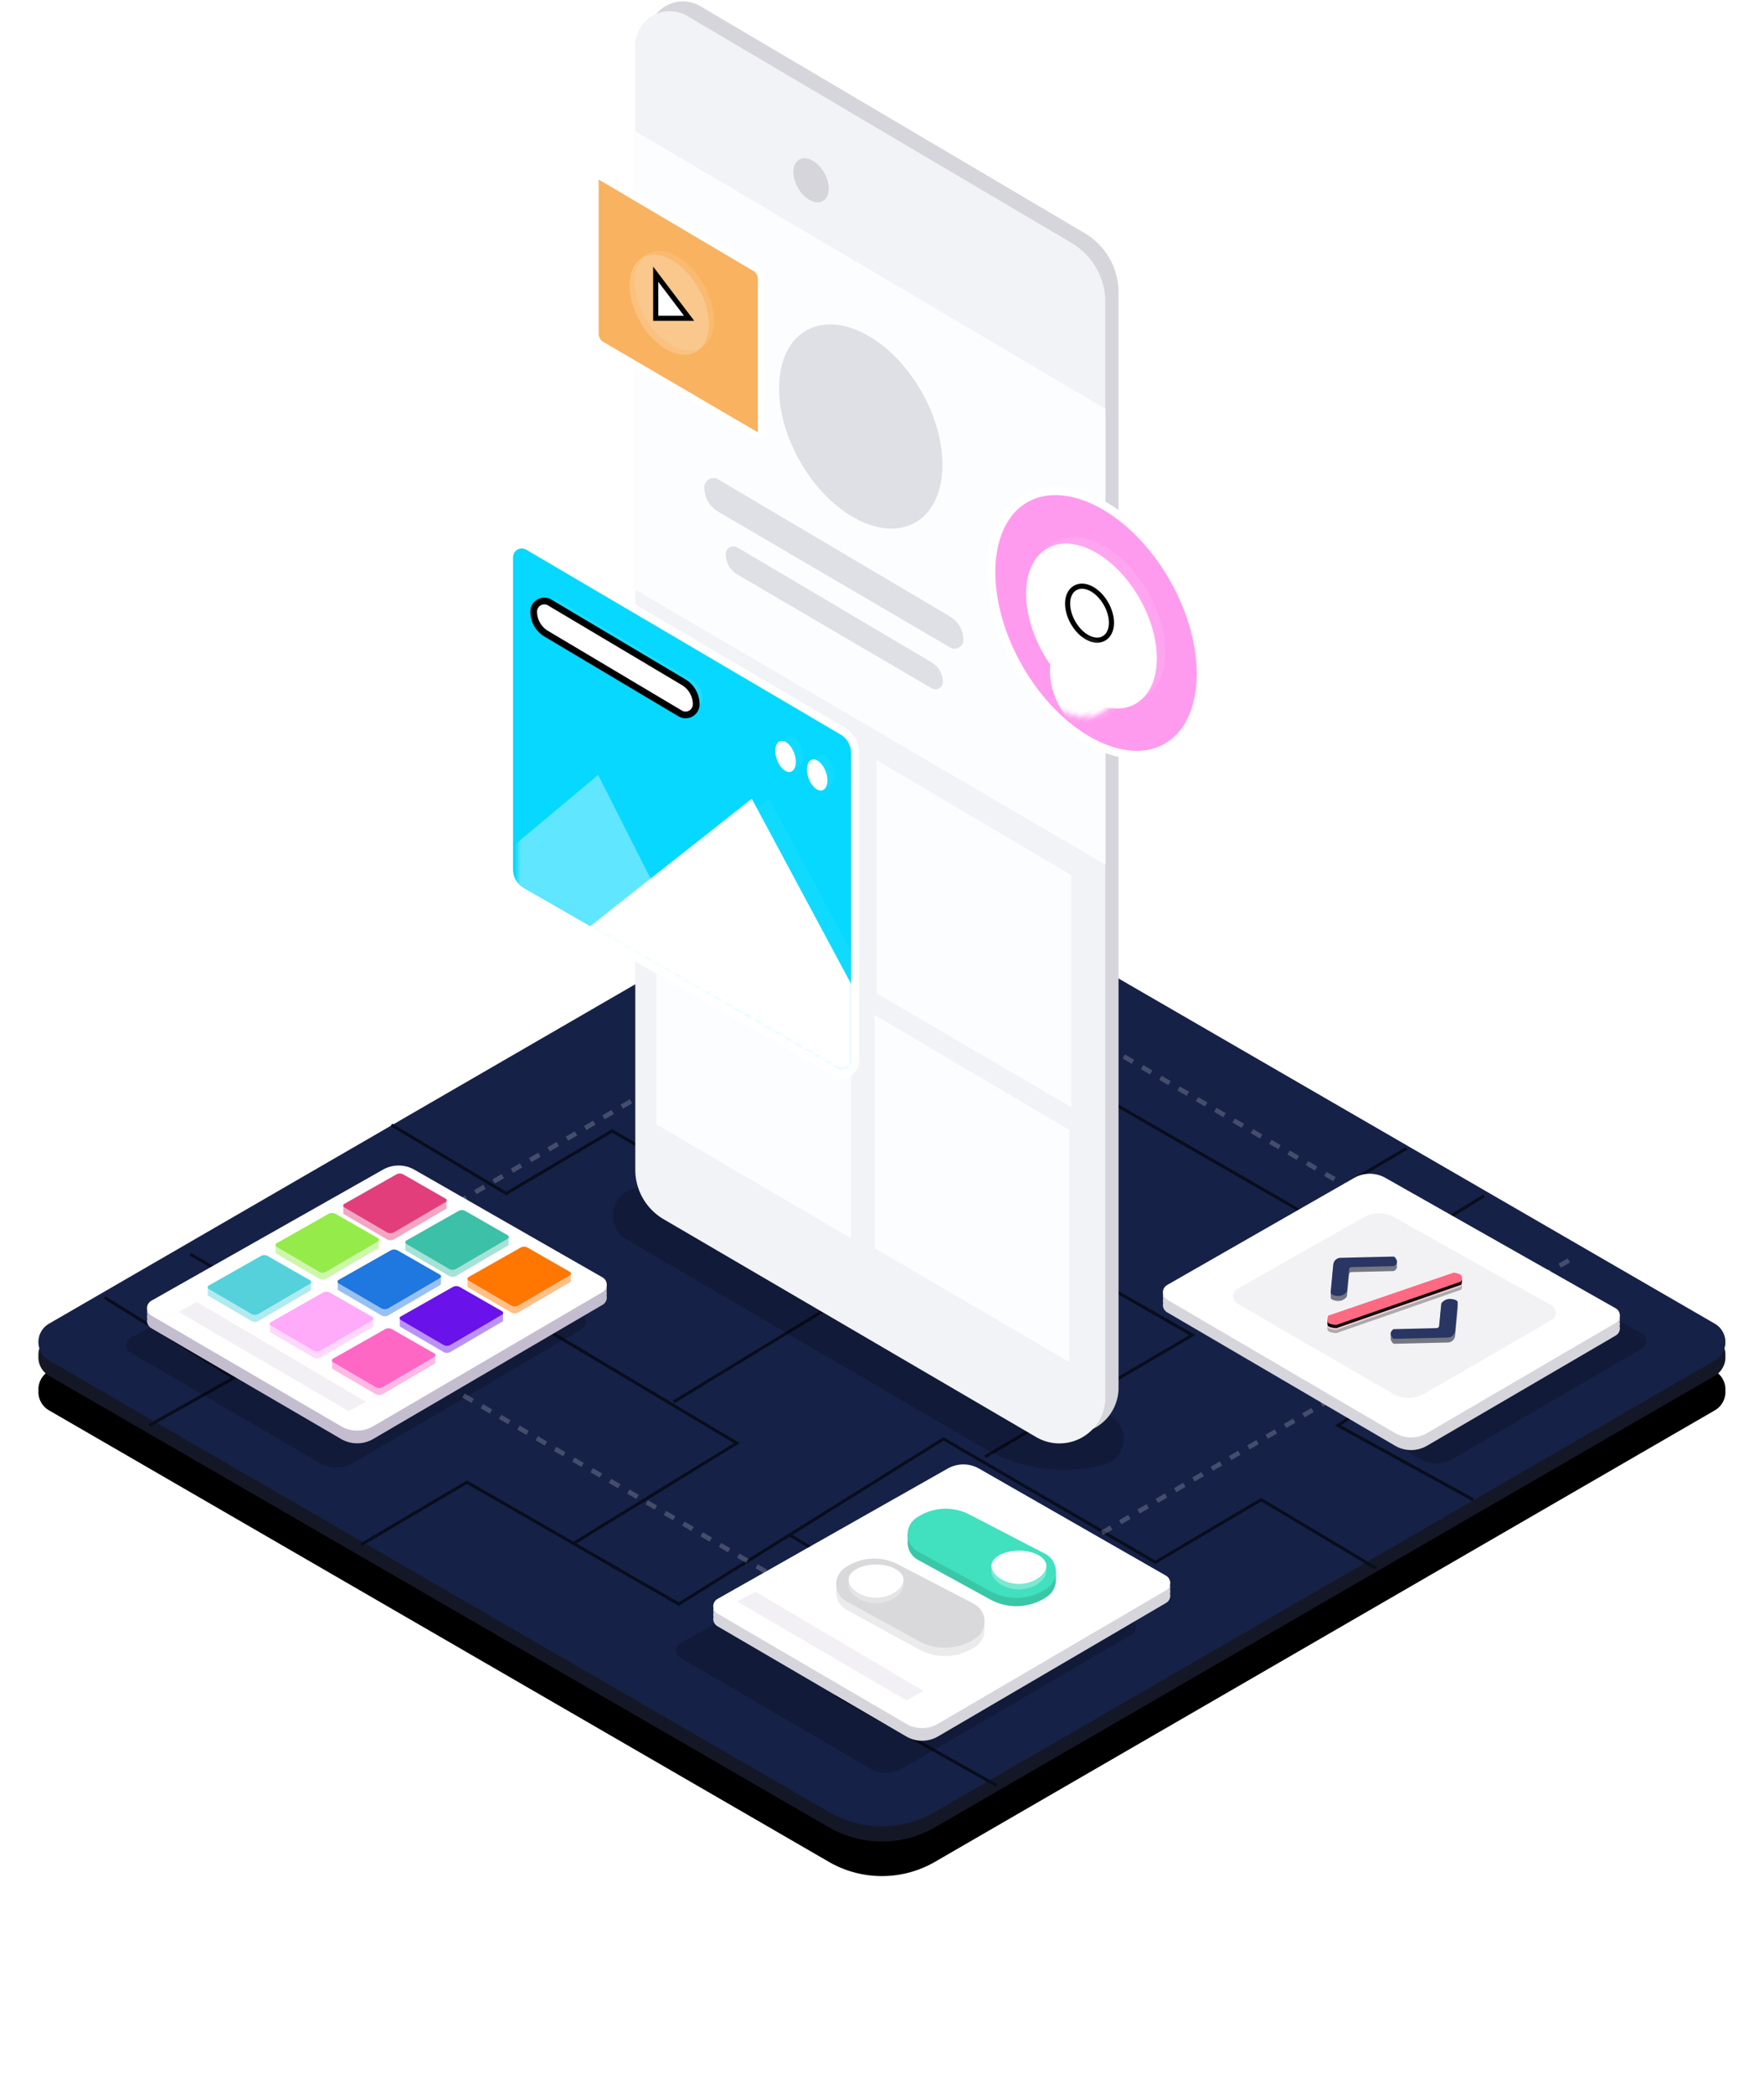 <svg viewBox="0 0 306 363" xmlns="http://www.w3.org/2000/svg" xmlns:xlink="http://www.w3.org/1999/xlink">

  <defs>
    <linearGradient x1="50%" y1="-31.597%" x2="48.824%" y2="83.334%" id="aImagePromo">
      <stop offset="0%"></stop>
      <stop stop-color="#210846" offset="100%"></stop>
    </linearGradient>
    <path
      d="M3.297 81.846a3.273 3.273 0 0 1 0-.984 3.273 3.273 0 0 1 0-.985 3.277 3.277 0 0 1 1.598-3.325L125.433 6.727a16.384 16.384 0 0 1 16.425 0l120.538 69.827a3.278 3.278 0 0 1 1.598 3.33c.05.323.05.655 0 .984.05.323.05.655 0 .984a3.277 3.277 0 0 1-1.598 3.325l-120.538 69.827a16.384 16.384 0 0 1-16.425 0L4.895 85.176a3.278 3.278 0 0 1-1.598-3.33z"
      id="bImagePromo"></path>
    <path
      d="M3.67 215.315a3.678 3.678 0 0 1 1.829-3.407l135.272-78.31a18.388 18.388 0 0 1 18.426 0l135.273 78.31a3.678 3.678 0 0 1 1.829 3.413 3.678 3.678 0 0 1-1.829 3.407l-135.273 78.31a18.388 18.388 0 0 1-18.426 0L5.498 218.728a3.678 3.678 0 0 1-1.829-3.413z"
      id="dImagePromo"></path>
    <filter x="-4.6%" y="-4.4%" width="109.2%" height="116%" filterUnits="objectBoundingBox"
      id="cImagePromo">
      <feOffset dy="6" in="SourceAlpha" result="shadowOffsetOuter1"></feOffset>
      <feGaussianBlur stdDeviation="3.5" in="shadowOffsetOuter1" result="shadowBlurOuter1">
      </feGaussianBlur>
      <feColorMatrix values="0 0 0 0 0 0 0 0 0 0 0 0 0 0 0 0 0 0 0.21 0" in="shadowBlurOuter1">
      </feColorMatrix>
    </filter>
    <filter x="-25.8%" y="-43.4%" width="151.6%" height="187.7%" filterUnits="objectBoundingBox"
      id="eImagePromo">
      <feOffset dx="4" dy="5" in="SourceAlpha" result="shadowOffsetOuter1"></feOffset>
      <feGaussianBlur stdDeviation="3" in="shadowOffsetOuter1" result="shadowBlurOuter1">
      </feGaussianBlur>
      <feColorMatrix values="0 0 0 0 0 0 0 0 0 0.004 0 0 0 0 0.078 0 0 0 0.34 0"
        in="shadowBlurOuter1" result="shadowMatrixOuter1"></feColorMatrix>
      <feMerge>
        <feMergeNode in="shadowMatrixOuter1"></feMergeNode>
        <feMergeNode in="SourceGraphic"></feMergeNode>
      </feMerge>
    </filter>
    <filter x="-25.8%" y="-43.5%" width="152.5%" height="188.1%" filterUnits="objectBoundingBox"
      id="fImagePromo">
      <feOffset dx="4" dy="5" in="SourceAlpha" result="shadowOffsetOuter1"></feOffset>
      <feGaussianBlur stdDeviation="3" in="shadowOffsetOuter1" result="shadowBlurOuter1">
      </feGaussianBlur>
      <feColorMatrix values="0 0 0 0 0 0 0 0 0 0.004 0 0 0 0 0.078 0 0 0 0.34 0"
        in="shadowBlurOuter1" result="shadowMatrixOuter1"></feColorMatrix>
      <feMerge>
        <feMergeNode in="shadowMatrixOuter1"></feMergeNode>
        <feMergeNode in="SourceGraphic"></feMergeNode>
      </feMerge>
    </filter>
    <filter x="-25.8%" y="-43.8%" width="152.4%" height="189.6%" filterUnits="objectBoundingBox"
      id="gImagePromo">
      <feOffset dx="4" dy="5" in="SourceAlpha" result="shadowOffsetOuter1"></feOffset>
      <feGaussianBlur stdDeviation="3" in="shadowOffsetOuter1" result="shadowBlurOuter1">
      </feGaussianBlur>
      <feColorMatrix values="0 0 0 0 0 0 0 0 0 0.004 0 0 0 0 0.078 0 0 0 0.44 0"
        in="shadowBlurOuter1" result="shadowMatrixOuter1"></feColorMatrix>
      <feMerge>
        <feMergeNode in="shadowMatrixOuter1"></feMergeNode>
        <feMergeNode in="SourceGraphic"></feMergeNode>
      </feMerge>
    </filter>
    <filter x="-41.9%" y="-36.9%" width="184.1%" height="173.7%" filterUnits="objectBoundingBox"
      id="hImagePromo">
      <feOffset dx="3" dy="-1" in="SourceAlpha" result="shadowOffsetOuter1"></feOffset>
      <feGaussianBlur stdDeviation="4.5" in="shadowOffsetOuter1" result="shadowBlurOuter1">
      </feGaussianBlur>
      <feColorMatrix values="0 0 0 0 0 0 0 0 0 0 0 0 0 0 0 0 0 0 0.25 0" in="shadowBlurOuter1"
        result="shadowMatrixOuter1"></feColorMatrix>
      <feMerge>
        <feMergeNode in="shadowMatrixOuter1"></feMergeNode>
        <feMergeNode in="SourceGraphic"></feMergeNode>
      </feMerge>
    </filter>
    <path
      d="M16.271 34.141c5.315-.019 9.648-6.976 9.679-15.54.03-8.563-4.252-15.49-9.566-15.47-5.314.02-9.648 6.977-9.679 15.54-.03 8.564 4.252 15.49 9.566 15.47z"
      id="iImagePromo"></path>
    <filter x="-56.1%" y="-33.6%" width="208%" height="170%" filterUnits="objectBoundingBox"
      id="kImagePromo">
      <feOffset dx="6" dy="-1" in="SourceAlpha" result="shadowOffsetOuter1"></feOffset>
      <feGaussianBlur stdDeviation="5" in="shadowOffsetOuter1" result="shadowBlurOuter1">
      </feGaussianBlur>
      <feColorMatrix values="0 0 0 0 0 0 0 0 0 0 0 0 0 0 0 0 0 0 0.25 0" in="shadowBlurOuter1"
        result="shadowMatrixOuter1"></feColorMatrix>
      <feMerge>
        <feMergeNode in="shadowMatrixOuter1"></feMergeNode>
        <feMergeNode in="SourceGraphic"></feMergeNode>
      </feMerge>
    </filter>
    <path
      d="M3.57.649l54.505 32.044a4.444 4.444 0 0 1 2.192 3.83V89.94a2.222 2.222 0 0 1-3.33 1.927L2.453 60.557a4.444 4.444 0 0 1-2.23-3.853V2.564A2.222 2.222 0 0 1 3.57.65z"
      id="lImagePromo"></path>
    <path
      d="M1.835 2.438l54.504 32.044a4.444 4.444 0 0 1 2.192 3.83v53.416a2.222 2.222 0 0 1-3.329 1.927L.716 62.346a4.444 4.444 0 0 1-2.23-3.853V4.353a2.222 2.222 0 0 1 3.349-1.915z"
      id="mImagePromo"></path>
    <filter x="-74.8%" y="-48.8%" width="250.3%" height="199.6%" filterUnits="objectBoundingBox"
      id="oImagePromo">
      <feOffset dx="4" dy="-1" in="SourceAlpha" result="shadowOffsetOuter1"></feOffset>
      <feGaussianBlur stdDeviation="4" in="shadowOffsetOuter1" result="shadowBlurOuter1">
      </feGaussianBlur>
      <feColorMatrix values="0 0 0 0 0 0 0 0 0 0 0 0 0 0 0 0 0 0 0.25 0" in="shadowBlurOuter1"
        result="shadowMatrixOuter1"></feColorMatrix>
      <feMerge>
        <feMergeNode in="shadowMatrixOuter1"></feMergeNode>
        <feMergeNode in="SourceGraphic"></feMergeNode>
      </feMerge>
    </filter>
  </defs>
  <g fill="none" fill-rule="evenodd">
    <g transform="translate(3 19.901)">
      <use fill="#000" filter="url(#cImagePromo)" xlink:href="#dImagePromo"></use>
      <use fill="#141826" xlink:href="#dImagePromo"></use>
    </g>
    <path
      d="M297.47 235.967l-135.273 78.31a18.388 18.388 0 0 1-18.426 0L8.498 235.967a3.678 3.678 0 0 1 0-6.366l135.273-78.31a18.388 18.388 0 0 1 18.426 0l135.273 78.31a3.678 3.678 0 0 1 0 6.366z"
      fill="#162147" fill-rule="nonzero"></path>
    <g stroke="#080D1C" stroke-width="0.532">
      <path
        d="M62.631 267.943l18.371-10.857 36.742 21.147 45.927-28.654 36.742 21.404 18.371-10.857 19.918 11.9M243.965 199.202l-18.371 10.857-36.742-21.148-45.927 28.654-36.742-21.404-18.371 10.857-19.918-11.9">
      </path>
      <path
        d="M99.373 267.79l28.435-17.478-34.975-20.866-18.812 11.559-41.013-23.44M136.98 266.246l27.552 16.661-19.232 11.288 27.557 15.49M18.106 225.035l22.472 13.95-14.689 8.264M161.363 205.51l45.466 26.062-35.978 21.12M123.538 206.461l27.708-16.13-27.708-12.366 15.538-9.066-11.268-6.41M257.453 207.394l-31.622 19.586 20.51 10.996-14.253 9.273 23.438 12.877M116.83 243.183l50.287-30.634">
      </path>
    </g>
    <path
      d="M130.83 209.053l61.808 36.501a4.67 4.67 0 0 1-1.254 8.555 28.14 28.14 0 0 1-20.958-3.025l-61.757-36.11a4.8 4.8 0 0 1 1.177-8.78 27.319 27.319 0 0 1 20.984 2.859zM118.049 285.004l40.18-22.74a5.516 5.516 0 0 1 5.456.013l32.63 18.672a1.471 1.471 0 0 1 .013 2.547l-39.794 23.275a5.516 5.516 0 0 1-5.565.003l-32.937-19.219a1.471 1.471 0 0 1 .017-2.55zM284.878 231.332l-40.18-22.74a5.516 5.516 0 0 0-5.457.012l-32.63 18.673a1.471 1.471 0 0 0-.012 2.546l39.793 23.275a5.516 5.516 0 0 0 5.566.003l32.937-19.219a1.471 1.471 0 0 0-.017-2.55zM22.66 232.067l40.179-22.74a5.516 5.516 0 0 1 5.457.013l32.63 18.672a1.471 1.471 0 0 1 .012 2.547l-39.793 23.275a5.516 5.516 0 0 1-5.565.003l-32.937-19.219a1.471 1.471 0 0 1 .016-2.55z"
      fill-opacity="0.2" fill="#000"></path>
    <g opacity="0.2" stroke="#FFF" stroke-dasharray="1.839" stroke-width="0.817">
      <path
        d="M64.51 232.801l88.757 51.701M159.977 162.882l88.758 51.701M72.925 212.345l101.617-59.314M172.095 277.015l101.618-59.314">
      </path>
    </g>
    <g>
      <svg viewBox="0 0 550 648" xmlns:xlink="http://www.w3.org/1999/xlink" class="promo-image">
        <defs>
          <filter x="-3.5%" y="-1.8%" width="107.1%" height="103.7%" filterUnits="objectBoundingBox"
            id="filter-1">
            <feOffset dx="0" dy="2" in="SourceAlpha" result="shadowOffsetOuter1"></feOffset>
            <feGaussianBlur stdDeviation="2" in="shadowOffsetOuter1" result="shadowBlurOuter1">
            </feGaussianBlur>
            <feColorMatrix values="0 0 0 0 0   0 0 0 0 0   0 0 0 0 0  0 0 0 0.5 0" type="matrix"
              in="shadowBlurOuter1" result="shadowMatrixOuter1"></feColorMatrix>
            <feMerge>
              <feMergeNode in="shadowMatrixOuter1"></feMergeNode>
              <feMergeNode in="SourceGraphic"></feMergeNode>
            </feMerge>
          </filter>
          <filter x="-27.2%" y="-45.5%" width="154.4%" height="191.0%" filterUnits="objectBoundingBox"
            id="filter-2">
            <feOffset dx="8" dy="10" in="SourceAlpha" result="shadowOffsetOuter1"></feOffset>
            <feGaussianBlur stdDeviation="5.5" in="shadowOffsetOuter1" result="shadowBlurOuter1">
            </feGaussianBlur>
            <feColorMatrix values="0 0 0 0 0   0 0 0 0 0.004   0 0 0 0 0.078  0 0 0 0.34 0"
              type="matrix" in="shadowBlurOuter1" result="shadowMatrixOuter1"></feColorMatrix>
            <feMerge>
              <feMergeNode in="shadowMatrixOuter1"></feMergeNode>
              <feMergeNode in="SourceGraphic"></feMergeNode>
            </feMerge>
          </filter>
        </defs>
        <g id="Page-1" stroke="none" transform="translate(210, 440)" stroke-width="1"
          fill="none" fill-rule="evenodd">
          <g id="1" transform="translate(-1392, -553)">
            <g id="Group-55" transform="translate(754, 29)">
              <g id="Group-21" filter="url(#filter-1)" transform="translate(439, 74)">
                <g id="Group-33">
                  <g id="Group-20-Copy" transform="translate(0, 35.524)">
                    <g id="Group-17" transform="translate(30, 193)">
                      <g id="Group-15" transform="translate(3.353, 143.065)">
                        <g id="Group-14" filter="url(#filter-2)"
                          transform="translate(167.075, 78.596)">
                          <path
                            d="M3.036,49.652 C2.926,49.226 2.923,48.773 3.036,48.336 C2.869,47.689 2.948,46.978 3.311,46.355 C3.545,45.954 3.881,45.622 4.285,45.394 L76.077,4.735 C79.103,3.021 82.81,3.029 85.828,4.758 L144.132,38.144 C145.183,38.746 145.661,39.964 145.37,41.083 C145.48,41.508 145.484,41.961 145.37,42.398 C145.535,43.038 145.461,43.741 145.106,44.36 C144.878,44.759 144.549,45.09 144.153,45.322 L73.051,86.938 C69.981,88.735 66.179,88.737 63.107,86.943 L4.255,52.58 C3.216,51.973 2.748,50.762 3.036,49.652 Z"
                            id="Combined-Shape" fill="#D5D5DB"></path>
                          <path
                            d="M4.285,44.078 L76.077,3.419 C79.103,1.705 82.81,1.714 85.828,3.442 L144.132,36.828 C145.391,37.549 145.827,39.154 145.106,40.414 C144.878,40.812 144.549,41.144 144.153,41.376 L73.051,82.991 C69.981,84.788 66.179,84.79 63.107,82.996 L4.255,48.633 C3.002,47.901 2.58,46.292 3.311,45.039 C3.545,44.638 3.881,44.307 4.285,44.078 Z"
                            id="Path-6" fill="#FFFFFF"></path>
                          <polygon id="Path-2" fill="#C4BDCF" opacity="0.23"
                            points="16.095 41.81 68.532 72.788 63.177 75.683 10.454 44.906">
                          </polygon>
                          <g id="Group-28" transform="translate(40.865, 15.204)">
                            <g id="Group-26" transform="translate(22.269, 0)">
                              <path
                                d="M46.651,21.668 C46.671,21.954 46.671,22.243 46.651,22.532 C46.728,23.645 46.51,24.793 45.958,25.856 C45.486,26.767 44.798,27.549 43.954,28.134 C38.687,31.781 31.812,32.138 26.195,29.058 L3.597,16.663 C1.43,15.475 0.266,13.168 0.43,10.854 C0.41,10.568 0.41,10.279 0.43,9.99 C0.35,8.857 0.584,7.688 1.171,6.617 C1.617,5.804 2.242,5.102 2.999,4.566 C7.903,1.089 14.338,0.642 19.675,3.41 L43.268,15.644 C45.564,16.834 46.819,19.242 46.651,21.668 Z"
                                id="Combined-Shape" fill="#3AC7A8"></path>
                              <path
                                d="M2.999,3.702 L2.999,3.702 C7.903,0.225 14.338,-0.221 19.675,2.546 L43.268,14.78 C46.354,16.38 47.559,20.179 45.958,23.265 C45.486,24.176 44.798,24.958 43.954,25.542 L43.954,25.542 C38.687,29.189 31.812,29.547 26.195,26.466 L3.597,14.072 C0.63,12.445 -0.456,8.72 1.171,5.754 C1.617,4.94 2.242,4.239 2.999,3.702 Z"
                                id="Path-10" fill="#41E0BE"></path>
                              <path
                                d="M26.586,19.872 C26.563,19.726 26.551,19.581 26.551,19.436 C26.551,16.812 30.386,14.685 35.116,14.685 C39.846,14.685 43.681,16.812 43.681,19.436 C43.681,19.581 43.67,19.726 43.647,19.872 C43.67,20.013 43.681,20.156 43.681,20.3 C43.681,22.924 39.846,25.915 35.116,25.915 C30.386,25.915 26.551,22.924 26.551,20.3 C26.551,20.156 26.563,20.013 26.586,19.872 Z"
                                id="Combined-Shape" fill="#FFFFFF" opacity="0.3"></path>
                              <path
                                d="M35.116,24.187 C39.846,24.187 43.681,21.196 43.681,18.572 C43.681,15.949 39.846,13.821 35.116,13.821 C30.386,13.821 26.551,15.949 26.551,18.572 C26.551,21.196 30.386,24.187 35.116,24.187 Z"
                                id="Oval" fill="#FFFFFF" fill-rule="nonzero"></path>
                            </g>
                            <g id="Group-26-Copy" transform="translate(0, 15.549)">
                              <path
                                d="M46.651,21.668 C46.671,21.954 46.671,22.243 46.651,22.532 C46.728,23.645 46.51,24.793 45.958,25.856 C45.486,26.767 44.798,27.549 43.954,28.134 C38.687,31.781 31.812,32.138 26.195,29.058 L3.597,16.663 C1.43,15.475 0.266,13.168 0.43,10.854 C0.41,10.568 0.41,10.279 0.43,9.99 C0.35,8.857 0.584,7.688 1.171,6.617 C1.617,5.804 2.242,5.102 2.999,4.566 C7.903,1.089 14.338,0.642 19.675,3.41 L43.268,15.644 C45.564,16.834 46.819,19.242 46.651,21.668 Z"
                                id="Combined-Shape" fill="#D9D9DB" opacity="0.5"></path>
                              <path
                                d="M2.999,3.702 L2.999,3.702 C7.903,0.225 14.338,-0.221 19.675,2.546 L43.268,14.78 C46.354,16.38 47.559,20.179 45.958,23.265 C45.486,24.176 44.798,24.958 43.954,25.542 L43.954,25.542 C38.687,29.189 31.812,29.547 26.195,26.466 L3.597,14.072 C0.63,12.445 -0.456,8.72 1.171,5.754 C1.617,4.94 2.242,4.239 2.999,3.702 Z"
                                id="Path-10" fill="#D9D9DB"></path>
                              <path
                                d="M4.317,8.642 C4.294,8.496 4.282,8.351 4.282,8.206 C4.282,5.582 8.117,3.455 12.847,3.455 C17.578,3.455 21.412,5.582 21.412,8.206 C21.412,8.351 21.401,8.496 21.378,8.642 C21.401,8.783 21.412,8.926 21.412,9.07 C21.412,11.694 17.578,14.685 12.847,14.685 C8.117,14.685 4.282,11.694 4.282,9.07 C4.282,8.926 4.294,8.783 4.317,8.642 Z"
                                id="Combined-Shape" fill="#FFFFFF" opacity="0.3"></path>
                              <path
                                d="M12.847,12.958 C17.578,12.958 21.412,9.967 21.412,7.343 C21.412,4.719 17.578,2.592 12.847,2.592 C8.117,2.592 4.282,4.719 4.282,7.343 C4.282,9.967 8.117,12.958 12.847,12.958 Z"
                                id="Oval" fill="#FFFFFF"></path>
                            </g>
                          </g>
                        </g>
                      </g>
                    </g>
                  </g>
                </g>
              </g>
            </g>
          </g>
        </g>
      </svg>
      <svg viewBox="0 0 550 648" xmlns:xlink="http://www.w3.org/1999/xlink" class="promo-image">
        <defs>
          <filter x="-27.2%" y="-46.0%" width="154.4%" height="192.0%" filterUnits="objectBoundingBox"
            id="filter-1">
            <feOffset dx="8" dy="10" in="SourceAlpha" result="shadowOffsetOuter1"></feOffset>
            <feGaussianBlur stdDeviation="5.5" in="shadowOffsetOuter1" result="shadowBlurOuter1">
            </feGaussianBlur>
            <feColorMatrix values="0 0 0 0 0   0 0 0 0 0.004   0 0 0 0 0.078  0 0 0 0.34 0"
              type="matrix" in="shadowBlurOuter1" result="shadowMatrixOuter1"></feColorMatrix>
            <feMerge>
              <feMergeNode in="shadowMatrixOuter1"></feMergeNode>
              <feMergeNode in="SourceGraphic"></feMergeNode>
            </feMerge>
          </filter>
          <path
            d="M42.448,8.557 C42.545,8.937 42.474,9.43 42.236,10.033 L3.274,23.583 C1.878,23.457 1.032,23.226 0.737,22.888 C0.538,22.66 0.473,22.25 0.543,21.659 C0.473,21.256 0.538,20.672 0.737,19.907 L39.917,6.474 C41.124,6.66 41.897,6.956 42.236,7.363 C42.474,7.649 42.545,8.047 42.448,8.557 Z"
            id="path-2"></path>
          <filter x="-8.3%" y="-14.6%" width="116.7%" height="140.9%" filterUnits="objectBoundingBox"
            id="filter-3">
            <feOffset dx="0" dy="1" in="SourceAlpha" result="shadowOffsetOuter1"></feOffset>
            <feGaussianBlur stdDeviation="1" in="shadowOffsetOuter1" result="shadowBlurOuter1">
            </feGaussianBlur>
            <feColorMatrix values="0 0 0 0 0   0 0 0 0 0   0 0 0 0 0  0 0 0 0.09 0" type="matrix"
              in="shadowBlurOuter1">
            </feColorMatrix>
          </filter>
          <path
            d="M0.737,19.134 L39.917,5.701 C41.124,5.887 41.897,6.183 42.236,6.59 C42.574,6.997 42.574,7.63 42.236,8.488 L3.274,22.037 C1.878,21.912 1.032,21.68 0.737,21.342 C0.442,21.004 0.442,20.268 0.737,19.134 Z"
            id="path-4"></path>
          <filter x="-8.3%" y="-15.3%" width="116.7%" height="142.8%" filterUnits="objectBoundingBox"
            id="filter-5">
            <feOffset dx="0" dy="1" in="SourceAlpha" result="shadowOffsetOuter1"></feOffset>
            <feGaussianBlur stdDeviation="1" in="shadowOffsetOuter1" result="shadowBlurOuter1">
            </feGaussianBlur>
            <feColorMatrix values="0 0 0 0 0   0 0 0 0 0   0 0 0 0 0  0 0 0 0.09 0" type="matrix"
              in="shadowBlurOuter1">
            </feColorMatrix>
          </filter>
        </defs>
        <g id="Page-1" stroke="none" stroke-width="1" transform="translate(368, 353)"
          fill="none" fill-rule="evenodd">
          <g id="1" transform="translate(-1552, -455)">
            <g id="Group-55" transform="translate(754, 29)">
              <g id="Group-21" transform="translate(439, 74)">
                <g id="Group-33">
                  <g id="Group-20-Copy" transform="translate(0, 35.524)">
                    <g id="Group-17" transform="translate(30, 315)">
                      <g id="Group-15-Copy-2" filter="url(#filter-1)"
                        transform="translate(402.528, 44.674) scale(-1, 1) translate(-402.528, -44.674) translate(328.028, 0.674)">
                        <g id="Group-14">
                          <path
                            d="M3.036,49.021 C2.926,48.596 2.923,48.143 3.036,47.706 C2.869,47.058 2.948,46.347 3.311,45.724 C3.545,45.323 3.881,44.992 4.285,44.763 L76.077,4.104 C79.103,2.39 82.81,2.399 85.828,4.127 L144.132,37.513 C145.183,38.115 145.661,39.334 145.37,40.452 C145.48,40.877 145.484,41.33 145.37,41.768 C145.535,42.408 145.461,43.111 145.106,43.73 C144.878,44.128 144.549,44.46 144.153,44.692 L73.051,86.307 C69.981,88.105 66.179,88.107 63.107,86.312 L4.255,51.949 C3.216,51.342 2.748,50.132 3.036,49.021 Z"
                            id="Combined-Shape" fill="#D5D5DB"></path>
                          <path
                            d="M4.285,43.447 L76.077,2.789 C79.103,1.074 82.81,1.083 85.828,2.812 L144.132,36.198 C145.391,36.919 145.827,38.524 145.106,39.783 C144.878,40.181 144.549,40.513 144.153,40.745 L73.051,82.361 C69.981,84.158 66.179,84.16 63.107,82.366 L4.255,48.002 C3.002,47.271 2.58,45.662 3.311,44.409 C3.545,44.008 3.881,43.676 4.285,43.447 Z"
                            id="Path-6" fill="#FFFFFF"></path>
                          <path
                            d="M24.29,42.558 L73.246,15.095 C76.255,13.408 79.927,13.416 82.927,15.118 L122.226,37.408 C123.489,38.124 123.931,39.727 123.216,40.989 C122.985,41.395 122.651,41.732 122.248,41.966 L73.795,70.056 C70.742,71.826 66.975,71.828 63.921,70.061 L24.26,47.123 C23.004,46.397 22.575,44.79 23.301,43.534 C23.537,43.126 23.879,42.788 24.29,42.558 Z"
                            id="Path-6-Copy-8" fill="#F2F2F5"></path>
                          <g id="Group-25"
                            transform="translate(73.287, 40.875) scale(-1, 1) translate(-73.287, -40.875) translate(51.904, 26.621)">
                            <g id="Group-23" transform="translate(0.778, 0)">
                              <path
                                d="M0.8,12.894 C0.763,12.79 0.748,12.678 0.759,12.564 L1.562,3.96 C1.671,2.794 2.636,1.895 3.806,1.867 L20.233,1.48 C20.49,1.474 20.732,1.596 20.88,1.806 C21.251,2.332 21.437,2.761 21.437,3.09 C21.437,3.21 21.412,3.335 21.364,3.465 C21.412,3.61 21.437,3.743 21.437,3.863 C21.437,4.197 21.247,4.569 20.868,4.981 C20.726,5.134 20.529,5.223 20.321,5.228 L7.236,5.545 C6.847,5.555 6.526,5.853 6.488,6.24 L5.834,12.994 C5.817,13.168 5.741,13.331 5.619,13.456 L5.619,13.456 C4.917,14.178 4.108,14.539 3.191,14.539 C2.409,14.539 1.734,14.389 1.165,14.088 C0.89,13.943 0.73,13.646 0.759,13.336 L0.8,12.894 Z"
                                id="Combined-Shape" fill="#141826" opacity="0.56"></path>
                              <path
                                d="M5.834,11.449 L6.488,4.695 C6.526,4.307 6.847,4.009 7.236,4 L20.321,3.683 C20.529,3.678 20.726,3.589 20.868,3.435 C21.247,3.024 21.437,2.651 21.437,2.318 C21.437,1.988 21.251,1.56 20.88,1.033 L20.88,1.033 C20.732,0.823 20.49,0.701 20.233,0.707 L3.806,1.094 C2.636,1.122 1.671,2.022 1.562,3.187 L0.759,11.791 C0.73,12.101 0.89,12.397 1.165,12.543 C1.734,12.843 2.409,12.993 3.191,12.993 C4.108,12.993 4.917,12.633 5.619,11.911 L5.619,11.911 C5.741,11.786 5.817,11.623 5.834,11.449 Z"
                                id="Path-3" fill="#293563" fill-rule="nonzero"></path>
                            </g>
                            <g id="Group-22" transform="translate(20.217, 13.909)">
                              <g id="Group-24">
                                <path
                                  d="M20.891,2.437 C20.928,2.541 20.943,2.653 20.932,2.767 L20.117,11.497 C20.008,12.663 19.043,13.563 17.873,13.59 L1.214,13.983 C0.957,13.989 0.715,13.867 0.567,13.657 C0.189,13.122 -1.63424829e-13,12.687 -1.63424829e-13,12.352 C-1.63424829e-13,12.233 0.024,12.108 0.073,11.978 C0.024,11.832 -1.63424829e-13,11.7 -1.63424829e-13,11.58 C-1.63424829e-13,11.241 0.193,10.863 0.58,10.445 C0.721,10.292 0.918,10.203 1.126,10.198 L14.384,9.877 C14.773,9.867 15.094,9.569 15.132,9.182 L15.794,2.344 C15.812,2.164 15.892,1.996 16.02,1.869 L16.021,1.87 C16.764,1.138 17.58,0.773 18.47,0.773 C19.238,0.773 19.922,0.928 20.521,1.24 C20.799,1.384 20.961,1.683 20.932,1.994 L20.891,2.437 Z"
                                  id="Combined-Shape" fill="#141826" opacity="0.56"></path>
                                <path
                                  d="M5.144,10.867 L5.806,4.029 C5.844,3.642 6.165,3.343 6.554,3.334 L19.812,3.013 C20.02,3.008 20.217,2.919 20.358,2.766 C20.745,2.348 20.938,1.97 20.938,1.631 C20.938,1.296 20.749,0.861 20.371,0.326 L20.371,0.326 C20.223,0.117 19.981,-0.005 19.724,0.001 L3.065,0.393 C1.895,0.421 0.93,1.321 0.821,2.486 L0.006,11.216 C-0.023,11.528 0.139,11.826 0.417,11.971 C1.016,12.282 1.7,12.438 2.468,12.438 C3.358,12.438 4.174,12.072 4.917,11.341 L4.917,11.341 C5.046,11.215 5.126,11.047 5.144,10.867 Z"
                                  id="Path-3-Copy" fill="#293563" fill-rule="nonzero"
                                  transform="translate(10.469, 6.219) scale(-1, -1) translate(-10.469, -6.219) ">
                                </path>
                              </g>
                            </g>
                            <g id="Combined-Shape" opacity="0.3">
                              <use fill="black" fill-opacity="1" filter="url(#filter-3)"
                                xlink:href="#path-2">
                              </use>
                              <use fill="#FF6982" fill-rule="evenodd" xlink:href="#path-2"></use>
                            </g>
                            <g id="Path-10-Copy">
                              <use fill="black" fill-opacity="1" filter="url(#filter-5)"
                                xlink:href="#path-4">
                              </use>
                              <use fill="#FF6982" fill-rule="evenodd" xlink:href="#path-4"></use>
                            </g>
                          </g>
                        </g>
                      </g>
                    </g>
                  </g>
                </g>
              </g>
            </g>
          </g>
        </g>
      </svg>
      <g filter="url(#gImagePromo)" transform="translate(19.85 196.322)">
        <path
          d="M1.701 27.419a1.47 1.47 0 0 1 0-.736 1.466 1.466 0 0 1 .7-1.648l40.18-22.74a5.516 5.516 0 0 1 5.457.013l32.63 18.672c.589.337.856 1.02.694 1.646a1.47 1.47 0 0 1 0 .736 1.466 1.466 0 0 1-.682 1.637L40.887 48.274a5.516 5.516 0 0 1-5.566.003L2.384 29.057a1.472 1.472 0 0 1-.683-1.638z"
          fill="#C4BDCF"></path>
        <path
          d="M2.401 24.3l40.18-22.74a5.516 5.516 0 0 1 5.457.012l32.63 18.673a1.471 1.471 0 0 1 .012 2.546L40.887 46.066a5.516 5.516 0 0 1-5.566.003L2.384 26.85a1.471 1.471 0 0 1 .017-2.55z"
          fill="#FFF"></path>
        <g opacity="0.46">
          <path
            d="M35.847 7.922L44.892 2.8a1.24 1.24 0 0 1 1.226.003l7.346 4.207a.33.33 0 0 1 .003.572l-8.958 5.244a1.24 1.24 0 0 1-1.251 0l-7.415-4.33a.33.33 0 0 1 .004-.573z"
            fill="#E23E7C"></path>
          <path
            d="M46.622 14.269l9.045-5.124a1.24 1.24 0 0 1 1.227.003l7.345 4.207a.33.33 0 0 1 .003.572l-8.958 5.244a1.24 1.24 0 0 1-1.25 0l-7.415-4.33a.33.33 0 0 1 .003-.572z"
            fill="#3CC0A7"></path>
          <path
            d="M57.398 20.615l9.045-5.124a1.24 1.24 0 0 1 1.226.003l7.346 4.207a.33.33 0 0 1 .003.572l-8.958 5.244a1.24 1.24 0 0 1-1.251 0l-7.415-4.33a.33.33 0 0 1 .004-.572z"
            fill="#FF7600"></path>
          <g>
            <path
              d="M24.092 14.757l9.044-5.124a1.24 1.24 0 0 1 1.227.003l7.346 4.207a.33.33 0 0 1 .003.572l-8.958 5.244a1.24 1.24 0 0 1-1.251 0l-7.415-4.33a.33.33 0 0 1 .004-.572z"
              fill="#95EB4A"></path>
            <path
              d="M34.867 21.103l9.045-5.123a1.24 1.24 0 0 1 1.227.002l7.345 4.207a.33.33 0 0 1 .003.572l-8.958 5.244a1.24 1.24 0 0 1-1.25 0l-7.416-4.33a.33.33 0 0 1 .004-.572z"
              fill="#1F77E0"></path>
            <path
              d="M45.643 27.449l9.044-5.123a1.24 1.24 0 0 1 1.227.002l7.346 4.207a.33.33 0 0 1 .003.572l-8.958 5.244a1.24 1.24 0 0 1-1.251 0l-7.415-4.33a.33.33 0 0 1 .004-.572z"
              fill="#6912EA"></path>
          </g>
          <g>
            <path
              d="M12.337 22.079l9.044-5.123a1.24 1.24 0 0 1 1.227.003l7.346 4.207a.33.33 0 0 1 .002.572L21 26.98a1.24 1.24 0 0 1-1.251.001l-7.415-4.33a.33.33 0 0 1 .004-.573z"
              fill="#55D1DC"></path>
            <path
              d="M23.112 28.425l9.045-5.123a1.24 1.24 0 0 1 1.226.003l7.346 4.207a.33.33 0 0 1 .003.572l-8.958 5.243a1.24 1.24 0 0 1-1.25.001l-7.416-4.33a.33.33 0 0 1 .004-.573z"
              fill="#FFABF9"></path>
            <path
              d="M33.888 34.771l9.044-5.123a1.24 1.24 0 0 1 1.227.003l7.346 4.207a.33.33 0 0 1 .002.572l-8.957 5.243a1.24 1.24 0 0 1-1.251.001l-7.415-4.33a.33.33 0 0 1 .004-.573z"
              fill="#FF67C5"></path>
          </g>
          <g>
            <path
              d="M35.847 8.331l9.045-5.123a1.24 1.24 0 0 1 1.226.003l7.346 4.207a.33.33 0 0 1 .003.572l-8.958 5.243a1.24 1.24 0 0 1-1.251.001l-7.415-4.33a.33.33 0 0 1 .004-.573z"
              fill="#E23E7C"></path>
            <path
              d="M46.622 14.677l9.045-5.123a1.24 1.24 0 0 1 1.227.003l7.345 4.207a.33.33 0 0 1 .003.572l-8.958 5.243a1.24 1.24 0 0 1-1.25.001l-7.415-4.33a.33.33 0 0 1 .003-.573z"
              fill="#3CC0A7"></path>
            <path
              d="M57.398 21.023l9.045-5.123a1.24 1.24 0 0 1 1.226.003l7.346 4.207a.33.33 0 0 1 .003.572l-8.958 5.243a1.24 1.24 0 0 1-1.251.001l-7.415-4.33a.33.33 0 0 1 .004-.573z"
              fill="#FF7600"></path>
            <g>
              <path
                d="M24.092 15.165l9.044-5.123a1.24 1.24 0 0 1 1.227.003l7.346 4.207a.33.33 0 0 1 .003.572l-8.958 5.244a1.24 1.24 0 0 1-1.251 0l-7.415-4.33a.33.33 0 0 1 .004-.573z"
                fill="#95EB4A"></path>
              <path
                d="M34.867 21.511l9.045-5.123a1.24 1.24 0 0 1 1.227.003l7.345 4.207a.33.33 0 0 1 .003.572l-8.958 5.244a1.24 1.24 0 0 1-1.25 0l-7.416-4.33a.33.33 0 0 1 .004-.573z"
                fill="#1F77E0"></path>
              <path
                d="M45.643 27.857l9.044-5.123a1.24 1.24 0 0 1 1.227.003l7.346 4.207a.33.33 0 0 1 .003.572l-8.958 5.244a1.24 1.24 0 0 1-1.251 0l-7.415-4.33a.33.33 0 0 1 .004-.573z"
                fill="#6912EA"></path>
            </g>
            <g>
              <path
                d="M12.337 22.488l9.044-5.124a1.24 1.24 0 0 1 1.227.003l7.346 4.207a.33.33 0 0 1 .002.572L21 27.39a1.24 1.24 0 0 1-1.251 0l-7.415-4.33a.33.33 0 0 1 .004-.572z"
                fill="#55D1DC"></path>
              <path
                d="M23.112 28.834l9.045-5.124a1.24 1.24 0 0 1 1.226.003l7.346 4.207a.33.33 0 0 1 .003.572l-8.958 5.244a1.24 1.24 0 0 1-1.25 0l-7.416-4.33a.33.33 0 0 1 .004-.572z"
                fill="#FFABF9"></path>
              <path
                d="M33.888 35.18l9.044-5.124a1.24 1.24 0 0 1 1.227.003l7.346 4.207a.33.33 0 0 1 .002.572l-8.957 5.244a1.24 1.24 0 0 1-1.251 0l-7.415-4.33a.33.33 0 0 1 .004-.572z"
                fill="#FF67C5"></path>
            </g>
          </g>
          <g>
            <path
              d="M35.847 8.74l9.045-5.124a1.24 1.24 0 0 1 1.226.003l7.346 4.207a.33.33 0 0 1 .003.572l-8.958 5.244a1.24 1.24 0 0 1-1.251 0l-7.415-4.33a.33.33 0 0 1 .004-.572z"
              fill="#E23E7C"></path>
            <path
              d="M46.622 15.086l9.045-5.124a1.24 1.24 0 0 1 1.227.003l7.345 4.207a.33.33 0 0 1 .003.572l-8.958 5.244a1.24 1.24 0 0 1-1.25 0l-7.415-4.33a.33.33 0 0 1 .003-.572z"
              fill="#3CC0A7"></path>
            <path
              d="M57.398 21.432l9.045-5.124a1.24 1.24 0 0 1 1.226.003l7.346 4.207a.33.33 0 0 1 .003.572l-8.958 5.244a1.24 1.24 0 0 1-1.251 0l-7.415-4.33a.33.33 0 0 1 .004-.572z"
              fill="#FF7600"></path>
            <g>
              <path
                d="M24.092 15.574l9.044-5.123a1.24 1.24 0 0 1 1.227.003l7.346 4.206a.33.33 0 0 1 .003.572l-8.958 5.244a1.24 1.24 0 0 1-1.251 0l-7.415-4.33a.33.33 0 0 1 .004-.572z"
                fill="#95EB4A"></path>
              <path
                d="M34.867 21.92l9.045-5.123a1.24 1.24 0 0 1 1.227.003l7.345 4.207a.33.33 0 0 1 .003.571l-8.958 5.244a1.24 1.24 0 0 1-1.25 0l-7.416-4.33a.33.33 0 0 1 .004-.572z"
                fill="#1F77E0"></path>
              <path
                d="M45.643 28.266l9.044-5.123a1.24 1.24 0 0 1 1.227.003l7.346 4.207a.33.33 0 0 1 .003.572l-8.958 5.243a1.24 1.24 0 0 1-1.251 0l-7.415-4.33a.33.33 0 0 1 .004-.572z"
                fill="#6912EA"></path>
            </g>
            <g>
              <path
                d="M12.337 22.896l9.044-5.123a1.24 1.24 0 0 1 1.227.003l7.346 4.207a.33.33 0 0 1 .002.572L21 27.799a1.24 1.24 0 0 1-1.251 0l-7.415-4.33a.33.33 0 0 1 .004-.573z"
                fill="#55D1DC"></path>
              <path
                d="M23.112 29.242l9.045-5.123a1.24 1.24 0 0 1 1.226.003l7.346 4.207a.33.33 0 0 1 .003.572l-8.958 5.244a1.24 1.24 0 0 1-1.25 0l-7.416-4.33a.33.33 0 0 1 .004-.573z"
                fill="#FFABF9"></path>
              <path
                d="M33.888 35.588l9.044-5.123a1.24 1.24 0 0 1 1.227.003l7.346 4.207a.33.33 0 0 1 .002.572L42.55 40.49a1.24 1.24 0 0 1-1.251 0l-7.415-4.33a.33.33 0 0 1 .004-.573z"
                fill="#FF67C5"></path>
            </g>
          </g>
        </g>
        <path
          d="M35.847 7.514l9.045-5.123a1.24 1.24 0 0 1 1.226.003L53.464 6.6a.33.33 0 0 1 .003.572l-8.958 5.243a1.24 1.24 0 0 1-1.251 0l-7.415-4.33a.33.33 0 0 1 .004-.572z"
          fill="#E23E7C"></path>
        <path
          d="M46.622 13.86l9.045-5.123a1.24 1.24 0 0 1 1.227.003l7.345 4.207a.33.33 0 0 1 .003.572l-8.958 5.243a1.24 1.24 0 0 1-1.25.001l-7.415-4.33a.33.33 0 0 1 .003-.573z"
          fill="#3CC0A7"></path>
        <path
          d="M57.398 20.206l9.045-5.123a1.24 1.24 0 0 1 1.226.003l7.346 4.207a.33.33 0 0 1 .003.572l-8.958 5.243a1.24 1.24 0 0 1-1.251.001l-7.415-4.33a.33.33 0 0 1 .004-.573z"
          fill="#FF7600"></path>
        <g>
          <path
            d="M24.092 14.348l9.044-5.123a1.24 1.24 0 0 1 1.227.003l7.346 4.207a.33.33 0 0 1 .003.572l-8.958 5.243a1.24 1.24 0 0 1-1.251.001l-7.415-4.33a.33.33 0 0 1 .004-.573z"
            fill="#95EB4A"></path>
          <path
            d="M34.867 20.694l9.045-5.123a1.24 1.24 0 0 1 1.227.003l7.345 4.207a.33.33 0 0 1 .003.572l-8.958 5.244a1.24 1.24 0 0 1-1.25 0l-7.416-4.33a.33.33 0 0 1 .004-.573z"
            fill="#1F77E0"></path>
          <path
            d="M45.643 27.04l9.044-5.123a1.24 1.24 0 0 1 1.227.003l7.346 4.207a.33.33 0 0 1 .003.572l-8.958 5.244a1.24 1.24 0 0 1-1.251 0l-7.415-4.33a.33.33 0 0 1 .004-.573z"
            fill="#6912EA"></path>
        </g>
        <g>
          <path
            d="M12.337 21.67l9.044-5.123a1.24 1.24 0 0 1 1.227.003l7.346 4.207a.33.33 0 0 1 .002.572L21 26.573a1.24 1.24 0 0 1-1.251 0l-7.415-4.33a.33.33 0 0 1 .004-.573z"
            fill="#55D1DC"></path>
          <path
            d="M23.112 28.017l9.045-5.124a1.24 1.24 0 0 1 1.226.003l7.346 4.207a.33.33 0 0 1 .003.572l-8.958 5.244a1.24 1.24 0 0 1-1.25 0l-7.416-4.33a.33.33 0 0 1 .004-.572z"
            fill="#FFABF9"></path>
          <path
            d="M33.888 34.363l9.044-5.124a1.24 1.24 0 0 1 1.227.003l7.346 4.207a.33.33 0 0 1 .002.572l-8.957 5.244a1.24 1.24 0 0 1-1.251 0l-7.415-4.33a.33.33 0 0 1 .004-.572z"
            fill="#FF67C5"></path>
        </g>
        <path fill="#C4BDCF" opacity="0.23" d="M10.29 24.503L39.639 41.83l-2.998 1.619L7.132 26.235z">
        </path>
      </g>
    </g>
    <g>
      <path
        d="M121.497 1.074l66.667 39.37a11.939 11.939 0 0 1 5.868 10.28v189.994a7.959 7.959 0 0 1-11.977 6.871l-64.635-37.792a9.949 9.949 0 0 1-4.927-8.589V6.213a5.97 5.97 0 0 1 9.004-5.14z"
        fill="#D5D5DB"></path>
      <path
        d="M119.207 2.761l66.667 39.371a11.939 11.939 0 0 1 5.867 10.28v189.994a7.959 7.959 0 0 1-11.976 6.87l-64.635-37.792a9.949 9.949 0 0 1-4.927-8.588V7.9a5.97 5.97 0 0 1 9.004-5.14z"
        fill="#F2F3F7"></path>
      <path fill="#FCFDFF"
        d="M110.203 22.756L191.74 70.91v79.056l-81.538-47.676zM152.044 131.838l33.794 19.957v40.243l-33.794-19.76zM114.164 110.363l33.794 19.957v40.243l-33.794-19.759zM151.717 176.05l33.793 19.958v40.243l-33.793-19.76zM113.837 154.575l33.794 19.958v40.243l-33.794-19.76z">
      </path>
      <path
        d="M124.591 83.148l40.22 23.788a4.698 4.698 0 0 1 2.306 4.044 1.536 1.536 0 0 1-2.313 1.326L124.597 88.76a4.905 4.905 0 0 1-2.426-4.232 1.604 1.604 0 0 1 2.42-1.38zM127.918 94.956l33.702 19.934a3.937 3.937 0 0 1 1.933 3.388 1.287 1.287 0 0 1-1.938 1.111l-33.692-19.73a4.11 4.11 0 0 1-2.033-3.547 1.344 1.344 0 0 1 2.028-1.156zM158.83 90.595c5.8-3.376 6.241-13.552.988-22.728-5.254-9.176-14.214-13.878-20.013-10.501-5.799 3.376-6.241 13.552-.988 22.728 5.254 9.176 14.214 13.878 20.013 10.501z"
        fill="#DFE0E6"></path>
      <path
        d="M142.748 34.858c1.254-.73 1.352-2.93.216-4.913-1.135-1.982-3.072-2.997-4.327-2.267-1.255.731-1.352 2.93-.217 4.913s3.073 2.998 4.328 2.267z"
        fill="#D5D5DB"></path>
      <g class="promo-icon">
        <g filter="url(#hImagePromo)" transform="translate(160.269 77.305)">
          <path
            d="M40.846 52.546c7.733-4.502 8.327-18.067 1.325-30.296-7.002-12.23-18.947-18.493-26.68-13.99-7.734 4.502-8.328 18.066-1.326 30.296 7.001 12.23 18.947 18.493 26.68 13.99z">
          </path>
          <path
            d="M39.18 53.284c7.325-4.265 7.9-17.398 1.067-29.332-6.83-11.93-18.39-17.991-25.709-13.73-7.324 4.265-7.899 17.398-1.067 29.332 6.83 11.93 18.39 17.991 25.71 13.73z"
            stroke="#FFF" stroke-width="1.418" fill="#FF9BEE"></path>
          <path
            d="M35.208 44.628c4.593-2.674 4.867-10.866.612-18.298-4.255-7.431-11.427-11.288-16.02-8.614-4.592 2.673-4.866 10.866-.611 18.297 4.254 7.432 11.427 11.288 16.02 8.615z"
            fill="#FFF" opacity="0.1"></path>
          <g transform="translate(9.735 13.652)">
            <mask id="jImagePromo" fill="#fff">
              <use xlink:href="#iImagePromo"></use>
            </mask>
            <use fill="#FFF" opacity="0.2" transform="rotate(-30 16.328 18.636)" xlink:href="#iImagePromo">
            </use>
            <path
              d="M17.062 20.254c1.576-.006 2.86-2.068 2.87-4.607.009-2.539-1.26-4.592-2.836-4.587-1.576.006-2.86 2.069-2.87 4.608-.009 2.538 1.26 4.592 2.836 4.586z"
              fill="#FFF" opacity="0.3" mask="url(#jImagePromo)" transform="rotate(-30 17.079 15.657)">
            </path>
            <path
              d="M15.982 21.441c-1.878.007-3.29-2.277-3.28-5.03.01-2.752 1.436-5.042 3.31-5.049 1.878-.007 3.291 2.278 3.281 5.03-.01 2.752-1.436 5.043-3.31 5.05z"
              stroke="#000" stroke-width="0.886" fill="#FFF" mask="url(#jImagePromo)"
              transform="rotate(-30 15.997 16.402)"></path>
            <path
              d="M16.092 39.534c3.28-.012 5.956-4.308 5.976-9.595.019-5.287-2.626-9.564-5.907-9.552-3.281.012-5.957 4.308-5.976 9.595-.019 5.288 2.625 9.564 5.907 9.552z"
              fill="#FFF" mask="url(#jImagePromo)" transform="rotate(-30 16.126 29.96)"></path>
            <path
              d="M17.173 38.79c3.282-.012 5.957-4.308 5.976-9.596.02-5.287-2.625-9.564-5.906-9.552-3.282.012-5.957 4.308-5.976 9.596-.02 5.287 2.625 9.564 5.906 9.552z"
              fill="#FFF" opacity="0.3" mask="url(#jImagePromo)" transform="rotate(-30 17.208 29.216)">
            </path>
          </g>
        </g>
      </g>
      <g class="promo-icon2">
        <g filter="url(#kImagePromo)" transform="translate(83.808 93.307)">
          <mask id="nImagePromo" fill="#fff">
            <use xlink:href="#mImagePromo"></use>
          </mask>
          <use stroke="#FFF" stroke-width="1.403" fill="#06D8FF" xlink:href="#mImagePromo"></use>
          <path
            d="M6.99 11.807l23.22 13.817c1.179.7 1.9 1.97 1.9 3.34a1.257 1.257 0 0 1-1.9 1.08L6.99 16.229a3.888 3.888 0 0 1-1.9-3.34 1.257 1.257 0 0 1 1.9-1.08z"
            fill="#FFF" opacity="0.3" mask="url(#nImagePromo)"></path>
          <path
            d="M5.554 12.2l23.22 13.816a4.472 4.472 0 0 1 2.186 3.843 1.842 1.842 0 0 1-2.784 1.583L4.956 17.625a4.472 4.472 0 0 1-2.185-3.843 1.842 1.842 0 0 1 2.783-1.583z"
            stroke="#000" stroke-width="1.169" fill="#FFF" mask="url(#nImagePromo)"></path>
          <path
            d="M46.456 41.713c.884-.002 1.604-1.262 1.607-2.815.004-1.552-.71-2.809-1.593-2.807-.884.003-1.604 1.263-1.608 2.815-.003 1.553.71 2.81 1.594 2.807z"
            fill="#FFF" mask="url(#nImagePromo)" transform="rotate(-20 46.463 38.902)"></path>
          <path
            d="M51.938 44.929c.884-.002 1.604-1.263 1.608-2.815.003-1.553-.71-2.81-1.594-2.807-.884.002-1.603 1.262-1.607 2.815-.004 1.552.71 2.809 1.593 2.807z"
            fill="#FFF" mask="url(#nImagePromo)" transform="rotate(-20 51.945 42.118)"></path>
          <path
            d="M47.758 40.819c.883-.002 1.603-1.263 1.607-2.815.004-1.553-.71-2.81-1.594-2.807-.884.002-1.603 1.262-1.607 2.815-.004 1.552.71 2.81 1.594 2.807z"
            fill="#FFF" opacity="0.2" mask="url(#nImagePromo)" transform="rotate(-20 47.764 38.008)">
          </path>
          <path
            d="M53.24 44.034c.884-.002 1.603-1.262 1.607-2.815.004-1.552-.71-2.809-1.593-2.807-.884.003-1.604 1.263-1.608 2.815-.004 1.553.71 2.81 1.594 2.807z"
            fill="#FFF" opacity="0.2" mask="url(#nImagePromo)" transform="rotate(-20 53.247 41.223)">
          </path>
          <path fill="#FFF" opacity="0.6" mask="url(#nImagePromo)"
            d="M-2.951 56.261L13.944 42.11l21.212 41.935-40.31-22.364z"></path>
          <path fill="#FFF" opacity="0.1" mask="url(#nImagePromo)"
            d="M-.348 56.261L16.548 42.11l21.211 41.935L-2.55 61.68z"></path>
          <path fill="#FFF" mask="url(#nImagePromo)" d="M10.505 69.979l30.096-23.745 33.85 63.097z">
          </path>
          <path fill="#FFF" opacity="0.21" mask="url(#nImagePromo)"
            d="M13.542 69.979l30.096-23.745 33.85 63.097z">
          </path>
        </g>
      </g>
      <g class="promo-icon3">
        <g filter="url(#oImagePromo)" transform="translate(98.788 29.7)">
          <path
            d="M29.814 46.374a1.008 1.008 0 0 1-1.268.205L1.66 30.85a2.693 2.693 0 0 1-1.333-2.325V1.675c0-.522.397-.952.906-1.004A1.008 1.008 0 0 1 2.505.47l26.892 15.89a2.693 2.693 0 0 1 1.323 2.319V45.37c0 .522-.397.952-.906 1.004z">
          </path>
          <path
            d="M1.253 1.939a.478.478 0 0 0-.721.412V29.2c0 .767.407 1.478 1.07 1.865l26.885 15.73a.478.478 0 0 0 .72-.414V19.69c0-.764-.403-1.472-1.062-1.86L1.253 1.938z"
            stroke="#FFF" stroke-width="1.063" fill="#F9B25F"></path>
          <g fill="#FFF">
            <path
              d="M17.975 32.34c2.79-1.625 2.959-6.598.376-11.109-2.583-4.51-6.938-6.85-9.728-5.226-2.79 1.624-2.958 6.598-.376 11.109 2.583 4.51 6.938 6.85 9.728 5.226z"
              opacity="0.2"></path>
            <path
              d="M18.867 31.634c2.79-1.624 2.958-6.598.376-11.109-2.583-4.51-6.938-6.85-9.728-5.226-2.79 1.625-2.959 6.598-.376 11.109 2.582 4.51 6.938 6.85 9.728 5.226z"
              opacity="0.1"></path>
            <path opacity="0.2" d="M12.054 19.503v5.881h4.458z"></path>
            <path d="M10.957 18.86l5.793 7.642h-5.793v-7.641z" stroke="#000" stroke-width="0.886">
            </path>
          </g>
        </g>
      </g>
    </g>
  </g>
</svg>